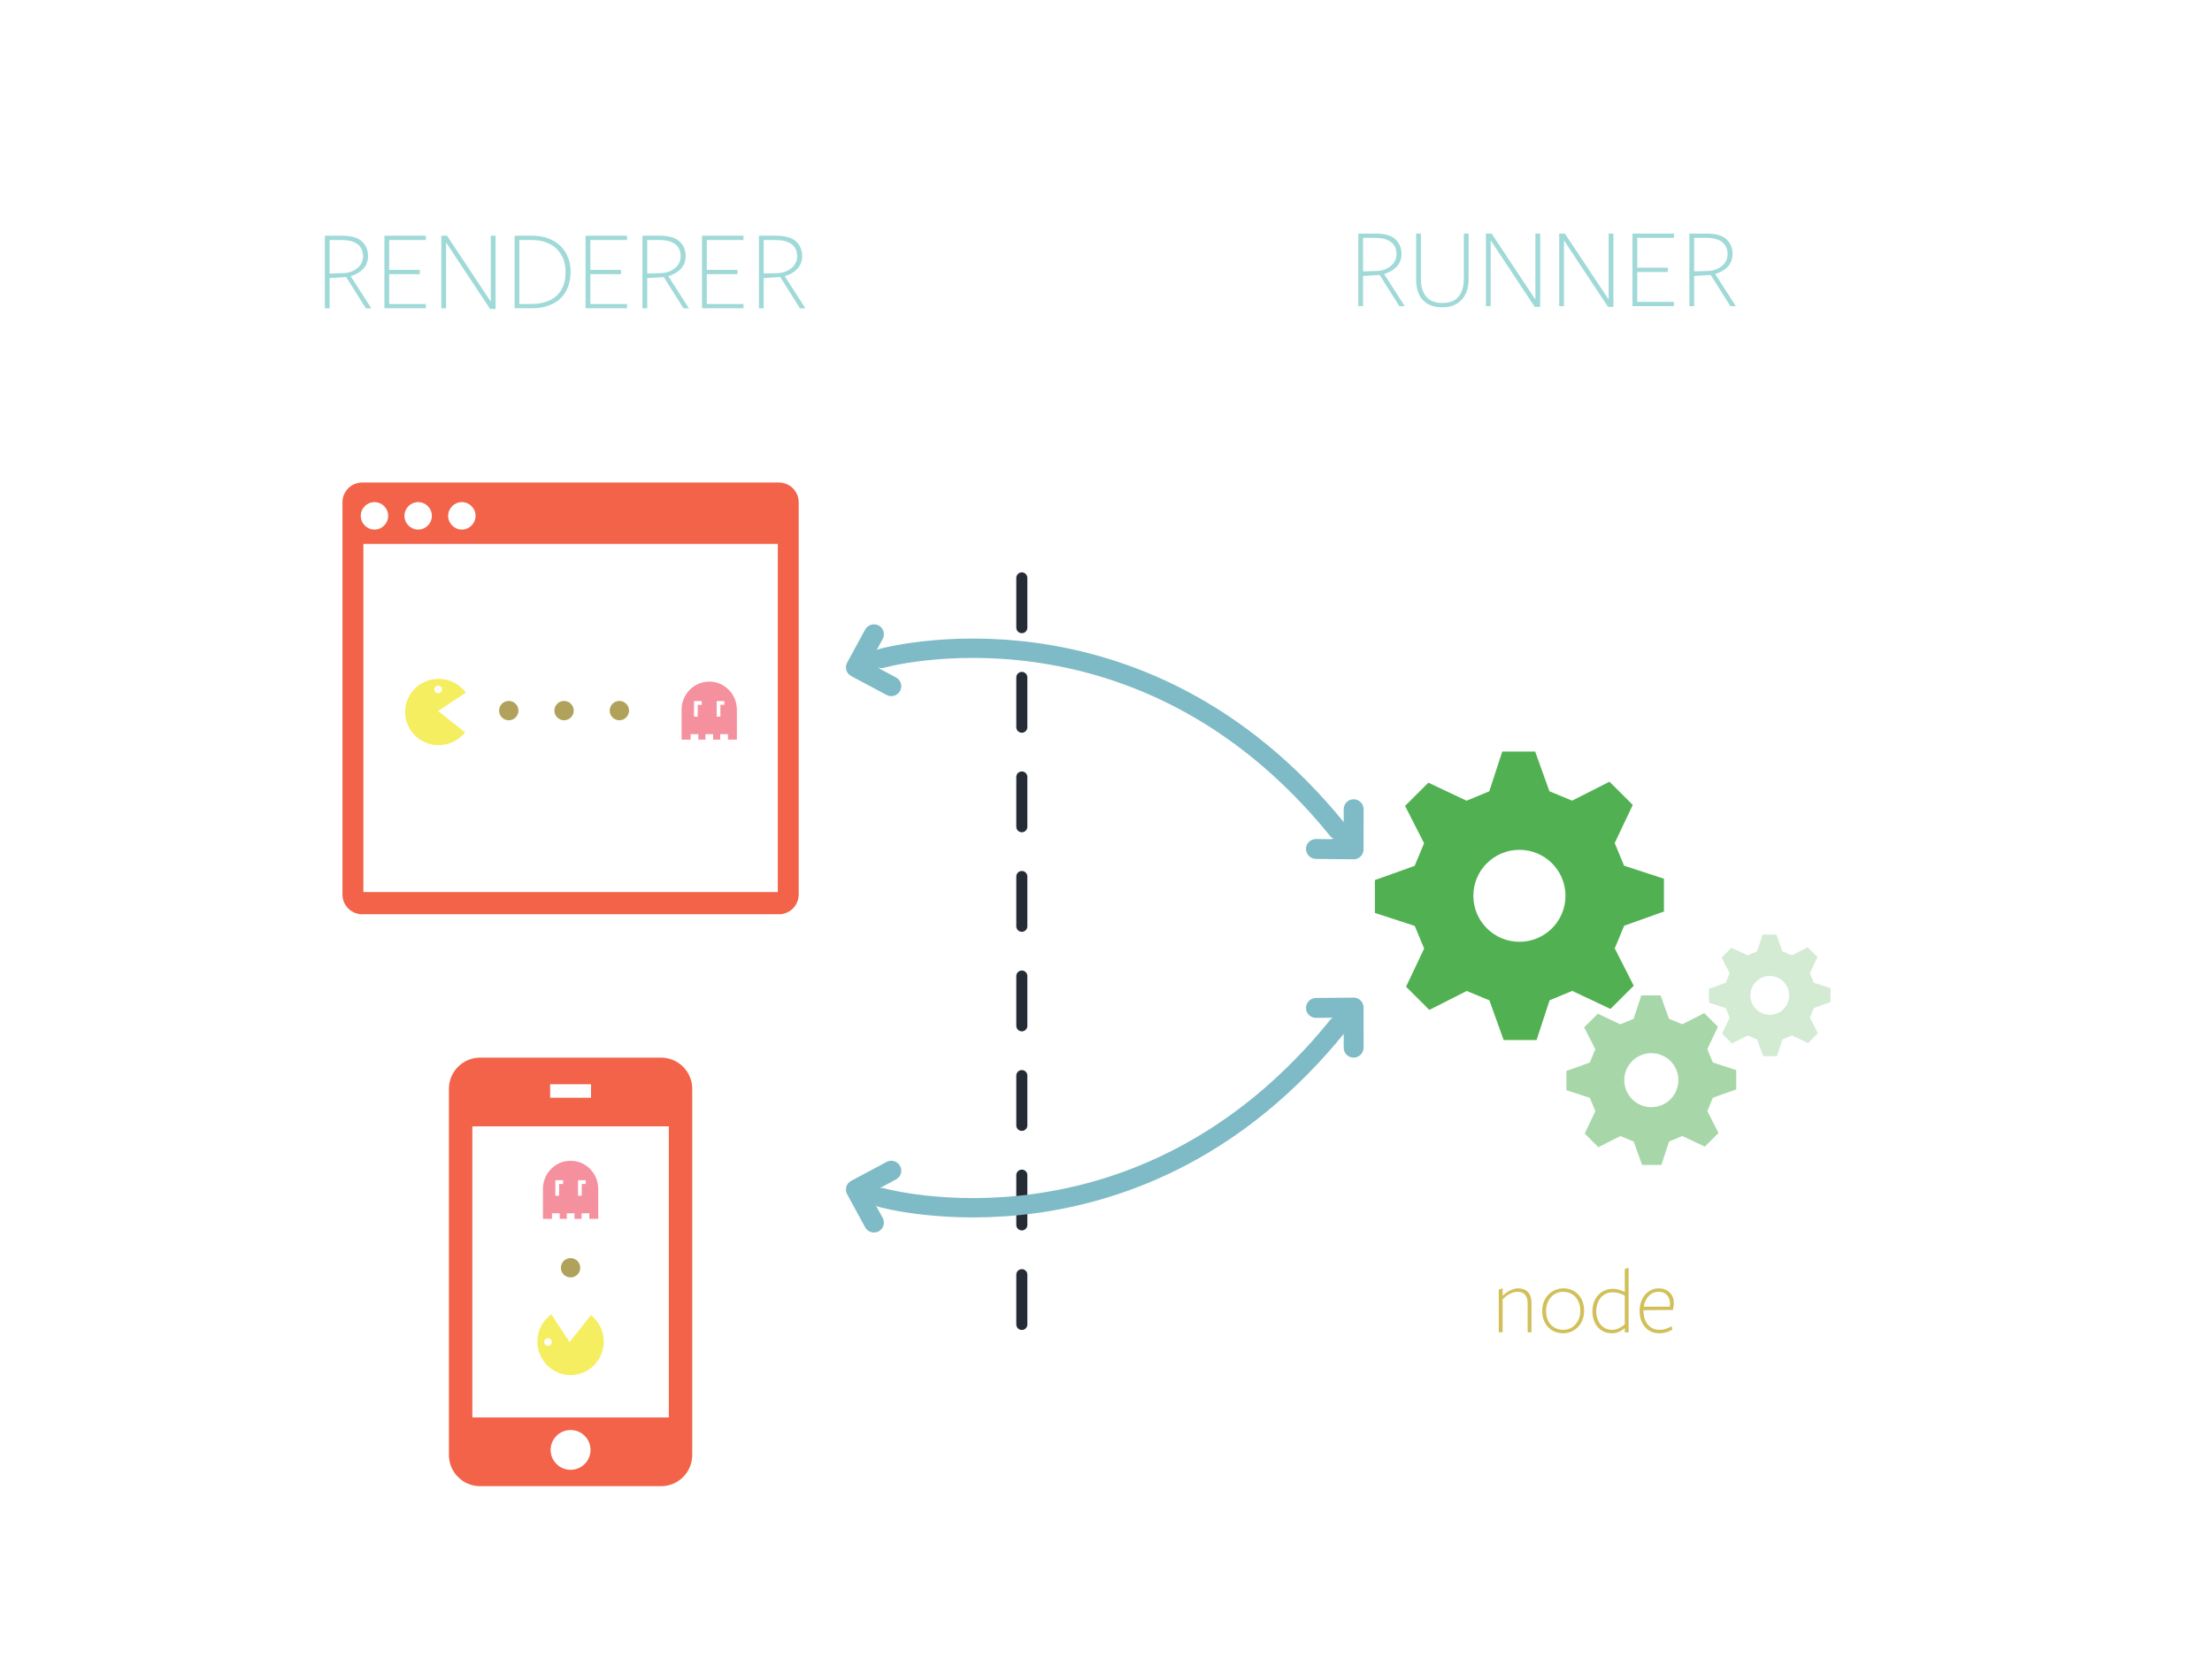 <?xml version="1.0" encoding="utf-8"?>
<!-- Generator: Adobe Illustrator 16.0.0, SVG Export Plug-In . SVG Version: 6.00 Build 0)  -->
<!DOCTYPE svg PUBLIC "-//W3C//DTD SVG 1.1//EN" "http://www.w3.org/Graphics/SVG/1.1/DTD/svg11.dtd">
<svg version="1.1" id="Layer_1" xmlns="http://www.w3.org/2000/svg" xmlns:xlink="http://www.w3.org/1999/xlink" x="0px" y="0px"
	 width="800px" height="600px" viewBox="0 0 800 600" enable-background="new 0 0 800 600" xml:space="preserve">
<path fill-rule="evenodd" clip-rule="evenodd" fill="#F26349" d="M239.04,382.501h-65.372c-6.25,0-11.314,5.056-11.314,11.29
	v132.422c0,6.233,5.064,11.29,11.314,11.29h65.372c6.261,0,11.32-5.057,11.32-11.29V393.791
	C250.36,387.557,245.301,382.501,239.04,382.501z M198.965,392.117h14.787v4.898h-14.787V392.117z M206.365,531.575
	c-3.986,0-7.223-3.22-7.223-7.195c0-3.972,3.237-7.196,7.223-7.196c3.981,0,7.209,3.225,7.209,7.196
	C213.574,528.355,210.346,531.575,206.365,531.575z M241.885,512.644h-71.051V407.36h71.051V512.644z"/>
<path fill-rule="evenodd" clip-rule="evenodd" fill="#F26349" d="M281.736,174.515H130.982c-3.93,0-7.125,3.186-7.125,7.124v141.886
	c0,3.936,3.195,7.127,7.125,7.127h150.754c3.935,0,7.121-3.191,7.121-7.127V181.639
	C288.857,177.701,285.671,174.515,281.736,174.515z M167.038,181.597c2.736,0,4.958,2.224,4.958,4.962
	c0,2.738-2.223,4.962-4.958,4.962c-2.74,0-4.958-2.224-4.958-4.962C162.08,183.821,164.298,181.597,167.038,181.597z
	 M151.233,181.597c2.737,0,4.96,2.224,4.96,4.962c0,2.738-2.223,4.962-4.96,4.962c-2.74,0-4.958-2.224-4.958-4.962
	C146.275,183.821,148.493,181.597,151.233,181.597z M130.475,186.56c0-2.739,2.218-4.962,4.958-4.962
	c2.735,0,4.958,2.224,4.958,4.962c0,2.738-2.224,4.962-4.958,4.962C132.693,191.521,130.475,189.298,130.475,186.56z
	 M281.303,322.621H131.418V196.714h149.885V322.621z"/>
<path fill-rule="evenodd" clip-rule="evenodd" fill="#51B152" d="M601.794,329.665v-11.874l-1.681-0.548l-12.736-4.149l-3.399-8.19
	l6.533-13.796l-8.415-8.396l-1.575,0.798l-11.946,6.055l-8.205-3.392l-5.157-14.368h-11.897l-0.548,1.678l-4.158,12.712
	l-8.202,3.391l-13.828-6.52l-8.412,8.397l0.8,1.572l6.066,11.926l-3.396,8.186l-14.398,5.145v11.877l1.682,0.547l12.737,4.15
	l3.398,8.188l-6.532,13.798l8.411,8.397l1.577-0.8l11.947-6.054l8.204,3.392l5.154,14.367h11.898l0.55-1.678l4.159-12.711
	l8.204-3.393l13.824,6.521l8.414-8.399l-0.8-1.573L584,343l3.398-8.189L601.794,329.665z M549.517,340.607
	c-9.201,0-16.661-7.445-16.661-16.629s7.46-16.628,16.661-16.628s16.66,7.444,16.66,16.628S558.718,340.607,549.517,340.607z"/>
<path opacity="0.5" fill-rule="evenodd" clip-rule="evenodd" fill="#51B152" d="M627.94,393.993v-6.976l-0.987-0.322l-7.483-2.438
	l-1.997-4.812l3.839-8.104l-4.944-4.934l-0.926,0.47l-7.018,3.557l-4.82-1.992l-3.03-8.441h-6.989l-0.322,0.986l-2.443,7.468
	L586,370.446l-8.124-3.83l-4.942,4.934l0.47,0.924l3.564,7.006l-1.995,4.809l-8.46,3.023v6.978l0.988,0.321l7.483,2.438l1.996,4.811
	l-3.837,8.106l4.941,4.934l0.927-0.47l7.019-3.557l4.819,1.992l3.029,8.44h6.99l0.323-0.985l2.442-7.468l4.82-1.993l8.122,3.831
	l4.943-4.934l-0.47-0.925l-3.564-7.004l1.996-4.811L627.94,393.993z M597.227,400.422c-5.405,0-9.788-4.374-9.788-9.769
	c0-5.396,4.383-9.77,9.788-9.77c5.406,0,9.788,4.374,9.788,9.77C607.015,396.048,602.633,400.422,597.227,400.422z"/>
<path opacity="0.25" fill-rule="evenodd" clip-rule="evenodd" fill="#51B152" d="M662.057,362.397v-5.007l-0.707-0.23l-5.358-1.749
	l-1.431-3.453l2.749-5.816l-3.54-3.54l-0.663,0.336l-5.026,2.553l-3.452-1.43l-2.17-6.058h-5.006l-0.23,0.708l-1.75,5.359
	l-3.451,1.43l-5.818-2.749l-3.539,3.54l0.337,0.663l2.552,5.028l-1.429,3.45l-6.059,2.17v5.007l0.708,0.23l5.359,1.75l1.43,3.452
	l-2.748,5.817l3.538,3.54l0.664-0.337l5.026-2.553l3.452,1.431l2.169,6.057h5.007l0.23-0.707l1.75-5.359l3.452-1.43l5.816,2.749
	l3.54-3.541l-0.336-0.663l-2.553-5.026l1.43-3.452L662.057,362.397z M640.062,367.011c-3.872,0-7.011-3.139-7.011-7.011
	s3.139-7.011,7.011-7.011c3.871,0,7.01,3.139,7.01,7.011S643.933,367.011,640.062,367.011z"/>
<g>
	<g>
		<path fill="#9FD9D8" d="M502.922,98.142c0.756-0.405,1.428-0.903,2.016-1.491s1.057-1.281,1.407-2.078
			c0.35-0.799,0.525-1.688,0.525-2.668c0-2.239-0.75-4.038-2.247-5.396c-1.498-1.358-3.886-2.037-7.161-2.037h-6.216v26.25h1.722
			v-10.92l5.997-0.378l7.106,11.298h1.975l-7.477-11.634C501.382,98.863,502.166,98.548,502.922,98.142z M498.067,97.994l-5.1,0.168
			V86.024h4.257c2.641,0,4.607,0.512,5.9,1.533c1.292,1.022,1.938,2.472,1.938,4.347c0,0.924-0.196,1.758-0.59,2.5
			s-0.921,1.371-1.581,1.89s-1.404,0.924-2.233,1.218S498.967,97.967,498.067,97.994z M529.423,100.767
			c0,2.8-0.637,4.971-1.911,6.511c-1.274,1.539-3.228,2.31-5.858,2.31c-2.576,0-4.516-0.757-5.817-2.269s-1.953-3.584-1.953-6.216
			V84.471h-1.722v16.758c0,3.108,0.812,5.537,2.436,7.287s3.962,2.625,7.015,2.625c1.567,0,2.939-0.245,4.116-0.734
			c1.176-0.49,2.169-1.184,2.981-2.08c0.812-0.895,1.421-1.98,1.827-3.254c0.405-1.274,0.609-2.695,0.609-4.264V84.471h-1.723
			V100.767z M555.295,108.326l-15.839-23.855h-2.053v26.25h1.722V86.907l15.918,24.066h1.974V84.471h-1.722V108.326z
			 M581.797,108.326l-15.839-23.855h-2.053v26.25h1.722V86.907l15.918,24.066h1.974V84.471h-1.722V108.326z M590.407,110.721H605.4
			v-1.555h-13.271V98.373h11.088v-1.555h-11.088V86.024H605.4v-1.554h-14.993V110.721z M620.311,99.087
			c0.812-0.224,1.596-0.539,2.352-0.945c0.756-0.405,1.429-0.903,2.017-1.491s1.057-1.281,1.406-2.078
			c0.351-0.799,0.525-1.688,0.525-2.668c0-2.239-0.749-4.038-2.247-5.396c-1.498-1.358-3.885-2.037-7.161-2.037h-6.216v26.25h1.722
			v-10.92l5.997-0.378l7.107,11.298h1.974L620.311,99.087z M617.808,97.994l-5.1,0.168V86.024h4.258
			c2.641,0,4.606,0.512,5.899,1.533c1.293,1.022,1.939,2.472,1.939,4.347c0,0.924-0.197,1.758-0.591,2.5s-0.92,1.371-1.58,1.89
			s-1.405,0.924-2.234,1.218S618.707,97.967,617.808,97.994z"/>
	</g>
</g>
<g>
	<g>
		<path fill="#9FD9D8" d="M129.163,98.919c0.756-0.405,1.428-0.903,2.016-1.491c0.588-0.588,1.056-1.281,1.407-2.078
			c0.35-0.799,0.525-1.688,0.525-2.668c0-2.239-0.75-4.038-2.247-5.396c-1.498-1.358-3.885-2.037-7.161-2.037h-6.216v26.25h1.722
			v-10.92l5.997-0.378l7.107,11.298h1.974l-7.476-11.634C127.623,99.641,128.407,99.325,129.163,98.919z M124.309,98.771l-5.1,0.168
			V86.802h4.257c2.641,0,4.606,0.512,5.899,1.533c1.293,1.022,1.939,2.472,1.939,4.347c0,0.924-0.197,1.758-0.59,2.5
			c-0.394,0.742-0.92,1.371-1.581,1.89s-1.405,0.924-2.234,1.218C126.071,98.583,125.208,98.744,124.309,98.771z M139.032,111.498
			h14.994v-1.555h-13.272V99.15h11.087v-1.555h-11.087V86.802h13.272v-1.554h-14.994V111.498z M177.504,109.104l-15.838-23.855
			h-2.055v26.25h1.723V87.684l15.918,24.066h1.975V85.248h-1.723V109.104z M202.578,88.839c-1.205-1.134-2.66-2.016-4.368-2.646
			c-1.708-0.63-3.626-0.945-5.755-0.945h-6.342v26.25h6.09c2.213,0,4.193-0.294,5.943-0.882c1.75-0.589,3.234-1.449,4.452-2.583
			c1.218-1.135,2.149-2.527,2.793-4.18c0.644-1.651,0.966-3.541,0.966-5.67c0-1.903-0.329-3.653-0.986-5.25
			C204.713,91.338,203.781,89.973,202.578,88.839z M203.646,103.537c-0.604,1.461-1.453,2.663-2.548,3.604
			c-1.095,0.941-2.394,1.645-3.896,2.107c-1.501,0.465-3.15,0.695-4.946,0.695h-4.421V86.802h4.421c1.937,0,3.663,0.274,5.179,0.823
			c1.516,0.548,2.801,1.328,3.853,2.339c1.053,1.012,1.86,2.228,2.422,3.646c0.562,1.42,0.842,3,0.842,4.742
			C204.552,100.348,204.25,102.076,203.646,103.537z M211.775,111.498h14.994v-1.555h-13.271V99.15h11.088v-1.555h-11.088V86.802
			h13.271v-1.554h-14.994V111.498z M244.031,98.919c0.756-0.405,1.428-0.903,2.016-1.491s1.057-1.281,1.407-2.078
			c0.35-0.799,0.524-1.688,0.524-2.668c0-2.239-0.749-4.038-2.246-5.396c-1.498-1.358-3.885-2.037-7.161-2.037h-6.216v26.25h1.722
			v-10.92l5.997-0.378l7.107,11.298h1.974l-7.476-11.634C242.49,99.641,243.275,99.325,244.031,98.919z M239.177,98.771l-5.1,0.168
			V86.802h4.257c2.641,0,4.607,0.512,5.9,1.533c1.293,1.022,1.938,2.472,1.938,4.347c0,0.924-0.196,1.758-0.59,2.5
			s-0.921,1.371-1.581,1.89s-1.404,0.924-2.234,1.218C240.939,98.583,240.076,98.744,239.177,98.771z M253.9,111.498h14.994v-1.555
			h-13.271V99.15h11.088v-1.555h-11.088V86.802h13.271v-1.554H253.9V111.498z M283.805,99.864c0.811-0.224,1.596-0.539,2.352-0.945
			c0.756-0.405,1.428-0.903,2.016-1.491s1.057-1.281,1.407-2.078c0.35-0.799,0.524-1.688,0.524-2.668
			c0-2.239-0.749-4.038-2.246-5.396c-1.498-1.358-3.885-2.037-7.161-2.037h-6.216v26.25h1.722v-10.92l5.997-0.378l7.107,11.298
			h1.974L283.805,99.864z M281.302,98.771l-5.1,0.168V86.802h4.257c2.641,0,4.607,0.512,5.9,1.533
			c1.293,1.022,1.938,2.472,1.938,4.347c0,0.924-0.196,1.758-0.59,2.5s-0.921,1.371-1.581,1.89s-1.404,0.924-2.234,1.218
			C283.064,98.583,282.201,98.744,281.302,98.771z"/>
	</g>
</g>
<path fill-rule="evenodd" clip-rule="evenodd" fill="none" stroke="#262C35" stroke-width="4" stroke-linecap="round" stroke-miterlimit="10" stroke-dasharray="18" d="
	M369.559,479.003v-272"/>
<g>
	<g>
		<path fill-rule="evenodd" clip-rule="evenodd" fill="#7FBBC6" d="M324.074,245.017l-4.738-2.532
			c-4.788-2.046-2.66-6.689-2.66-6.689l2.569-4.716c0.949-1.745,0.298-3.92-1.454-4.858c-1.754-0.935-3.946-0.279-4.896,1.465
			l-6.512,11.958c-0.951,1.748-0.301,3.922,1.454,4.858l12.796,6.834c1.753,0.938,3.944,0.282,4.896-1.465
			c0.477-0.873,0.551-1.853,0.288-2.731S324.952,245.484,324.074,245.017z M489.578,289.067c-0.994-0.011-1.896,0.384-2.547,1.028
			c-0.652,0.646-1.059,1.543-1.057,2.537l-0.008,5.371c0.443,5.188-4.654,5.493-4.654,5.493l-5.371-0.051
			c-1.986-0.018-3.6,1.578-3.604,3.566c-0.002,1.986,1.607,3.613,3.594,3.633l13.615,0.127c1.99,0.02,3.604-1.576,3.605-3.564
			l0.02-14.508C493.176,290.71,491.566,289.085,489.578,289.067z"/>
	</g>
</g>
<path fill-rule="evenodd" clip-rule="evenodd" fill="none" stroke="#7FBBC6" stroke-width="7" stroke-linecap="round" stroke-miterlimit="10" d="
	M318.755,238.125c0,0,93.381-26.367,165,62"/>
<g>
	<g>
		<path fill-rule="evenodd" clip-rule="evenodd" fill="#7FBBC6" d="M325.816,424.428c0.263-0.879,0.188-1.859-0.288-2.732
			c-0.951-1.746-3.143-2.402-4.896-1.465l-12.796,6.834c-1.754,0.937-2.405,3.11-1.454,4.858l6.512,11.958
			c0.949,1.744,3.142,2.4,4.896,1.465c1.752-0.938,2.403-3.112,1.454-4.857l-2.569-4.716c0,0-2.127-4.643,2.66-6.688l4.738-2.533
			C324.952,426.084,325.553,425.307,325.816,424.428z M493.172,378.869l-0.02-14.508c-0.002-1.988-1.615-3.584-3.605-3.564
			l-13.615,0.127c-1.986,0.02-3.596,1.646-3.594,3.633c0.004,1.988,1.617,3.584,3.604,3.566l5.371-0.051
			c0,0,5.098,0.305,4.654,5.492l0.008,5.371c-0.002,0.994,0.404,1.891,1.057,2.537c0.65,0.645,1.553,1.039,2.547,1.029
			C491.566,382.482,493.176,380.857,493.172,378.869z"/>
	</g>
</g>
<path fill-rule="evenodd" clip-rule="evenodd" fill="none" stroke="#7FBBC6" stroke-width="7" stroke-linecap="round" stroke-miterlimit="10" d="
	M483.756,371.119c-71.619,88.367-165,62-165,62"/>
<path fill-rule="evenodd" clip-rule="evenodd" fill="#F6EE61" d="M168.494,250.508c-2.203-3.029-5.789-5.008-9.851-5.008
	c-6.704,0-12.138,5.373-12.138,12c0,6.627,5.434,12,12.138,12c3.89,0,7.341-1.815,9.563-4.627l-9.746-7.727L168.494,250.508z
	 M157.082,249.336c0-0.753,0.618-1.363,1.379-1.363c0.762,0,1.379,0.61,1.379,1.363c0,0.751-0.617,1.362-1.379,1.362
	C157.7,250.698,157.082,250.087,157.082,249.336z"/>
<g>
	<g>
		<path fill-rule="evenodd" clip-rule="evenodd" fill="#B1A25B" d="M224,253.5c-1.934,0-3.5,1.567-3.5,3.5s1.566,3.5,3.5,3.5
			s3.5-1.567,3.5-3.5S225.934,253.5,224,253.5z M204,253.5c-1.934,0-3.5,1.567-3.5,3.5s1.566,3.5,3.5,3.5s3.5-1.567,3.5-3.5
			S205.934,253.5,204,253.5z M184,253.5c-1.934,0-3.5,1.567-3.5,3.5s1.566,3.5,3.5,3.5s3.5-1.567,3.5-3.5S185.934,253.5,184,253.5z"
			/>
	</g>
</g>
<path fill-rule="evenodd" clip-rule="evenodd" fill="#F5919F" d="M256.5,246.5c-5.524,0-10.002,4.556-10.002,10.174V267.5h3.279
	v-1.994h2.787v1.994h2.568v-1.994h2.787v1.994h2.568v-1.994h2.787v1.994h3.227v-10.825C266.502,251.056,262.024,246.5,256.5,246.5z
	 M253.802,254.902h-1.461v4.266H251v-5.629h2.802V254.902z M261.999,254.902h-1.461v4.266h-1.341v-5.629h2.802V254.902z"/>
<path fill-rule="evenodd" clip-rule="evenodd" fill="#F6EE61" d="M199.365,475.337c-3.029,2.203-5.008,5.789-5.008,9.851
	c0,6.704,5.372,12.138,11.999,12.138c6.628,0,12-5.434,12-12.138c0-3.89-1.815-7.341-4.627-9.563l-7.727,9.746L199.365,475.337z
	 M198.193,486.749c-0.754,0-1.363-0.618-1.363-1.379c0-0.762,0.609-1.379,1.363-1.379c0.751,0,1.361,0.617,1.361,1.379
	C199.555,486.131,198.944,486.749,198.193,486.749z"/>
<g>
	<g>
		<circle fill-rule="evenodd" clip-rule="evenodd" fill="#B1A25B" cx="206.357" cy="458.502" r="3.5"/>
	</g>
</g>
<path fill-rule="evenodd" clip-rule="evenodd" fill="#F5919F" d="M206.357,419.803c-5.524,0-10.002,4.555-10.002,10.174v10.825
	h3.279v-1.993h2.787v1.993h2.568v-1.993h2.787v1.993h2.568v-1.993h2.787v1.993h3.227v-10.825
	C216.359,424.357,211.881,419.803,206.357,419.803z M203.659,428.205h-1.461v4.266h-1.341v-5.629h2.802V428.205z M211.856,428.205
	h-1.461v4.266h-1.341v-5.629h2.802V428.205z"/>
<g>
	<g>
		<path fill="#D1C05A" d="M548.993,465.948c-0.748,0-1.632,0.221-2.652,0.663c-1.02,0.442-1.983,1.128-2.89,2.057v-2.72
			l-1.394,0.442v15.47h1.394v-11.962c0.861-0.863,1.751-1.527,2.669-1.993s1.819-0.699,2.703-0.699c1.27,0,2.198,0.369,2.788,1.108
			c0.589,0.738,0.884,1.801,0.884,3.186v10.36h1.395v-10.642c0-1.723-0.432-3.031-1.292-3.928
			C551.735,466.396,550.534,465.948,548.993,465.948z M570.753,468.124c-0.68-0.702-1.474-1.24-2.38-1.614
			c-0.907-0.374-1.893-0.562-2.958-0.562c-1.043,0-2.029,0.199-2.958,0.595c-0.93,0.397-1.746,0.952-2.448,1.666
			c-0.703,0.715-1.253,1.576-1.648,2.584c-0.397,1.009-0.596,2.125-0.596,3.35c0,1.224,0.192,2.335,0.578,3.332
			s0.918,1.848,1.598,2.55c0.681,0.703,1.479,1.241,2.397,1.615s1.898,0.561,2.941,0.561c1.064,0,2.057-0.198,2.975-0.595
			s1.729-0.952,2.431-1.666c0.703-0.714,1.253-1.575,1.649-2.584s0.595-2.125,0.595-3.349c0-1.225-0.192-2.335-0.578-3.332
			C571.965,469.677,571.433,468.827,570.753,468.124z M571.059,476.828c-0.317,0.839-0.748,1.564-1.292,2.176
			c-0.544,0.612-1.195,1.089-1.955,1.429c-0.759,0.34-1.581,0.51-2.465,0.51s-1.705-0.158-2.465-0.476s-1.417-0.771-1.972-1.36
			c-0.556-0.589-0.986-1.31-1.292-2.159c-0.307-0.85-0.459-1.808-0.459-2.873c0-0.997,0.158-1.915,0.476-2.754
			c0.317-0.838,0.748-1.563,1.292-2.176s1.195-1.088,1.955-1.428c0.76-0.341,1.581-0.511,2.465-0.511s1.706,0.159,2.465,0.477
			c0.76,0.317,1.411,0.771,1.955,1.359c0.544,0.59,0.975,1.31,1.292,2.159c0.317,0.851,0.477,1.808,0.477,2.873
			C571.535,475.072,571.376,475.99,571.059,476.828z M587.617,467.309c-0.522-0.317-1.162-0.596-1.921-0.833
			c-0.76-0.238-1.525-0.357-2.296-0.357c-1.088,0-2.085,0.193-2.991,0.578c-0.907,0.386-1.695,0.936-2.363,1.649
			c-0.669,0.714-1.19,1.575-1.564,2.584s-0.561,2.137-0.561,3.383c0,1.179,0.175,2.256,0.527,3.229
			c0.351,0.976,0.838,1.809,1.462,2.499c0.623,0.692,1.365,1.225,2.227,1.599s1.79,0.561,2.788,0.561
			c1.02,0,1.938-0.198,2.754-0.595s1.462-0.821,1.938-1.275v1.53h1.394v-23.358l-1.394,0.442V467.309z M587.617,478.941
			c-0.592,0.565-1.291,1.04-2.099,1.425s-1.644,0.576-2.507,0.576c-0.864,0-1.649-0.17-2.354-0.509s-1.302-0.809-1.791-1.407
			c-0.488-0.6-0.869-1.3-1.143-2.103c-0.272-0.803-0.409-1.679-0.409-2.629c0-1.04,0.148-1.983,0.444-2.832
			c0.295-0.848,0.705-1.576,1.228-2.188c0.522-0.61,1.148-1.079,1.876-1.407c0.728-0.327,1.535-0.492,2.422-0.492
			c0.796,0,1.593,0.119,2.389,0.356c0.796,0.238,1.443,0.549,1.944,0.933V478.941z M604.957,469.076
			c-0.272-0.657-0.652-1.218-1.14-1.683s-1.06-0.821-1.717-1.071c-0.657-0.249-1.371-0.374-2.142-0.374
			c-1.021,0-1.955,0.204-2.806,0.612c-0.85,0.408-1.586,0.98-2.21,1.717c-0.623,0.737-1.104,1.604-1.444,2.601
			c-0.34,0.998-0.51,2.086-0.51,3.265s0.17,2.261,0.51,3.247c0.341,0.985,0.818,1.836,1.431,2.55
			c0.613,0.714,1.356,1.27,2.231,1.666c0.874,0.396,1.845,0.595,2.912,0.595c0.953,0,1.833-0.125,2.64-0.374
			c0.806-0.249,1.515-0.566,2.128-0.952l-0.306-1.258c-0.57,0.372-1.22,0.687-1.949,0.942s-1.538,0.384-2.427,0.384
			s-1.691-0.171-2.409-0.512c-0.719-0.342-1.328-0.82-1.829-1.436c-0.502-0.615-0.883-1.344-1.145-2.187
			c-0.263-0.843-0.394-1.753-0.394-2.732v-0.239l10.641-0.068c0.091-0.34,0.171-0.736,0.239-1.19
			c0.067-0.453,0.103-0.872,0.103-1.258C605.365,470.482,605.229,469.734,604.957,469.076z M603.869,472.578h-9.385
			c0.251-1.597,0.856-2.891,1.815-3.883c0.959-0.993,2.169-1.489,3.63-1.489c1.256,0,2.243,0.394,2.962,1.181
			c0.72,0.787,1.079,1.797,1.079,3.028C603.971,471.803,603.937,472.19,603.869,472.578z"/>
	</g>
</g>
</svg>
